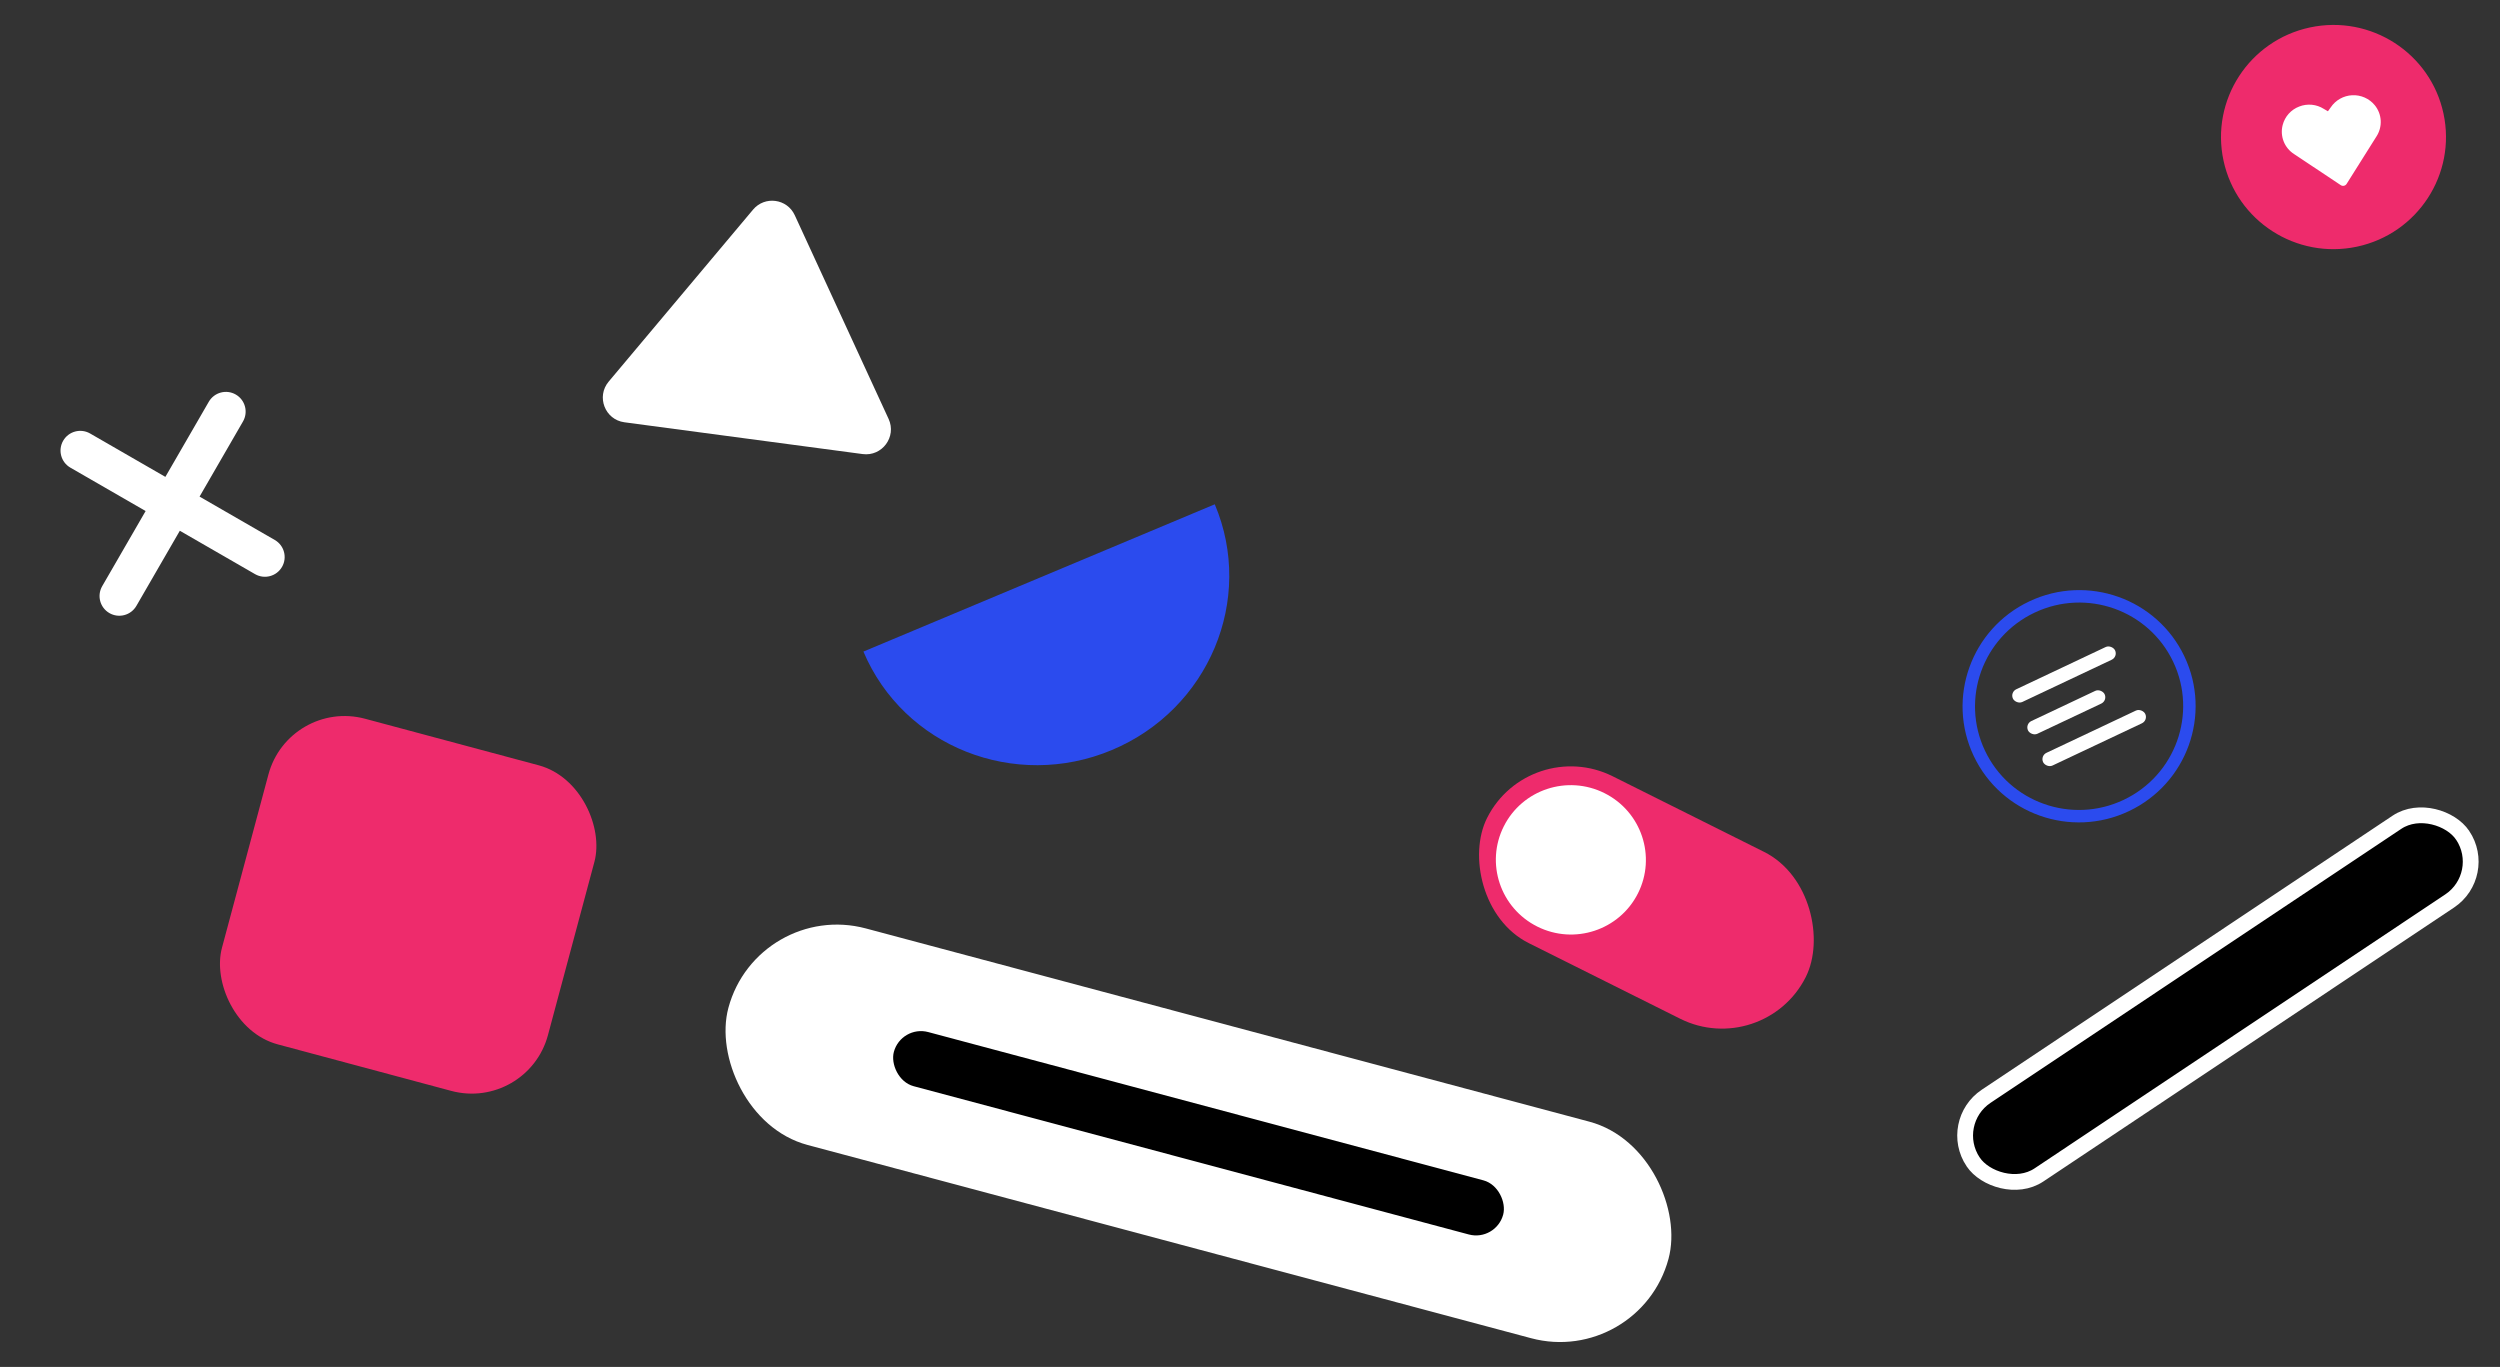 <svg width="620" height="339" viewBox="0 0 620 339" fill="none" xmlns="http://www.w3.org/2000/svg">
<rect x="0" y="0" width="620" height="339" fill="#333333" stroke="none"/>
<rect width="241.349" height="55.59" rx="27.795" transform="matrix(0.966 0.258 -0.26 0.966 187.873 223.078)" fill="white"/>
<rect width="156.43" height="13.898" rx="6.949" transform="matrix(0.966 0.258 -0.26 0.966 223.484 254.159)" fill="black"/>
<path d="M301.265 125.064C311.225 148.64 299.793 175.928 275.731 186.015C251.668 196.101 224.088 185.166 214.128 161.59L301.265 125.064Z" fill="#2B4BEE"/>
<rect width="88.298" height="46.336" rx="23.168" transform="matrix(0.895 0.447 -0.449 0.893 379.201 182.156)" fill="#EE2B6C"/>
<ellipse rx="18.589" ry="18.534" transform="matrix(0.895 0.447 -0.449 0.893 389.577 213.243)" fill="white"/>
<path d="M540.345 163.462C546.796 177.055 540.963 193.315 527.301 199.773C513.639 206.232 497.338 200.436 490.887 186.843C484.435 173.249 490.268 156.99 503.93 150.531C517.592 144.072 533.893 149.868 540.345 163.462Z" stroke="#2B4BEE" stroke-width="3.087"/>
<rect width="28.021" height="3.491" rx="1.745" transform="matrix(0.904 -0.427 0.429 0.903 498.458 171.681)" fill="white"/>
<rect width="21.016" height="3.491" rx="1.745" transform="matrix(0.904 -0.427 0.429 0.903 502.198 179.565)" fill="white"/>
<rect width="28.021" height="3.491" rx="1.745" transform="matrix(0.904 -0.427 0.429 0.903 505.947 187.445)" fill="white"/>
<path d="M186.758 51.987C189.671 48.516 195.203 49.254 197.097 53.366L220.376 103.901C222.411 108.32 218.768 113.251 213.943 112.608L154.857 104.726C150.032 104.083 147.82 98.37 150.951 94.64L186.758 51.987Z" fill="white"/>
<ellipse rx="27.892" ry="27.793" transform="matrix(0.978 -0.209 0.21 0.978 578.707 33.989)" fill="#EE2B6C"/>
<g clip-path="url(#clip0_1090_91205)">
<path d="M588.945 26.096C588.272 25.276 587.415 24.624 586.443 24.194C585.471 23.763 584.411 23.566 583.349 23.618C582.287 23.669 581.251 23.968 580.326 24.491C579.401 25.014 578.611 25.745 578.022 26.627L577.328 27.597L576.329 27.017C575.427 26.439 574.4 26.084 573.332 25.981C572.265 25.878 571.188 26.031 570.192 26.426C569.198 26.805 568.31 27.414 567.6 28.204C566.891 28.994 566.381 29.941 566.112 30.966C565.75 32.319 565.829 33.752 566.34 35.057C566.85 36.361 567.765 37.47 568.951 38.222L580.51 45.919C580.625 45.996 580.754 46.048 580.89 46.074C581.025 46.1 581.165 46.098 581.3 46.07C581.435 46.041 581.563 45.985 581.676 45.906C581.789 45.827 581.885 45.727 581.959 45.61L589.329 33.893C590.106 32.722 590.487 31.334 590.418 29.932C590.349 28.53 589.833 27.186 588.945 26.096Z" fill="white"/>
</g>
<rect x="-2.716" y="-0.538" width="145.918" height="23.483" rx="11.741" transform="matrix(-0.832 0.555 -0.557 -0.831 614.725 217.982)" fill="black" stroke="white" stroke-width="3.912"/>
<rect width="83.688" height="83.598" rx="19.558" transform="matrix(0.966 0.259 -0.259 0.966 71.634 173.181)" fill="#EE2B6C"/>
<path fill-rule="evenodd" clip-rule="evenodd" d="M58.471 97.844C56.129 96.494 53.134 97.296 51.781 99.636L41.011 118.267L22.352 107.508C20.012 106.158 17.019 106.96 15.667 109.299C14.315 111.638 15.116 114.628 17.456 115.977L36.115 126.737L25.346 145.367C23.994 147.707 24.795 150.699 27.137 152.049C29.479 153.399 32.474 152.597 33.826 150.256L44.596 131.627L63.253 142.385C65.594 143.735 68.587 142.933 69.939 140.594C71.291 138.255 70.49 135.265 68.149 133.916L49.492 123.157L60.261 104.526C61.614 102.186 60.813 99.194 58.471 97.844Z" fill="white"/>
<defs>
<clipPath id="clip0_1090_91205">
<rect width="24.793" height="24.705" fill="white" transform="matrix(0.978 -0.209 0.21 0.978 564.306 26.01)"/>
</clipPath>
</defs>
</svg>
